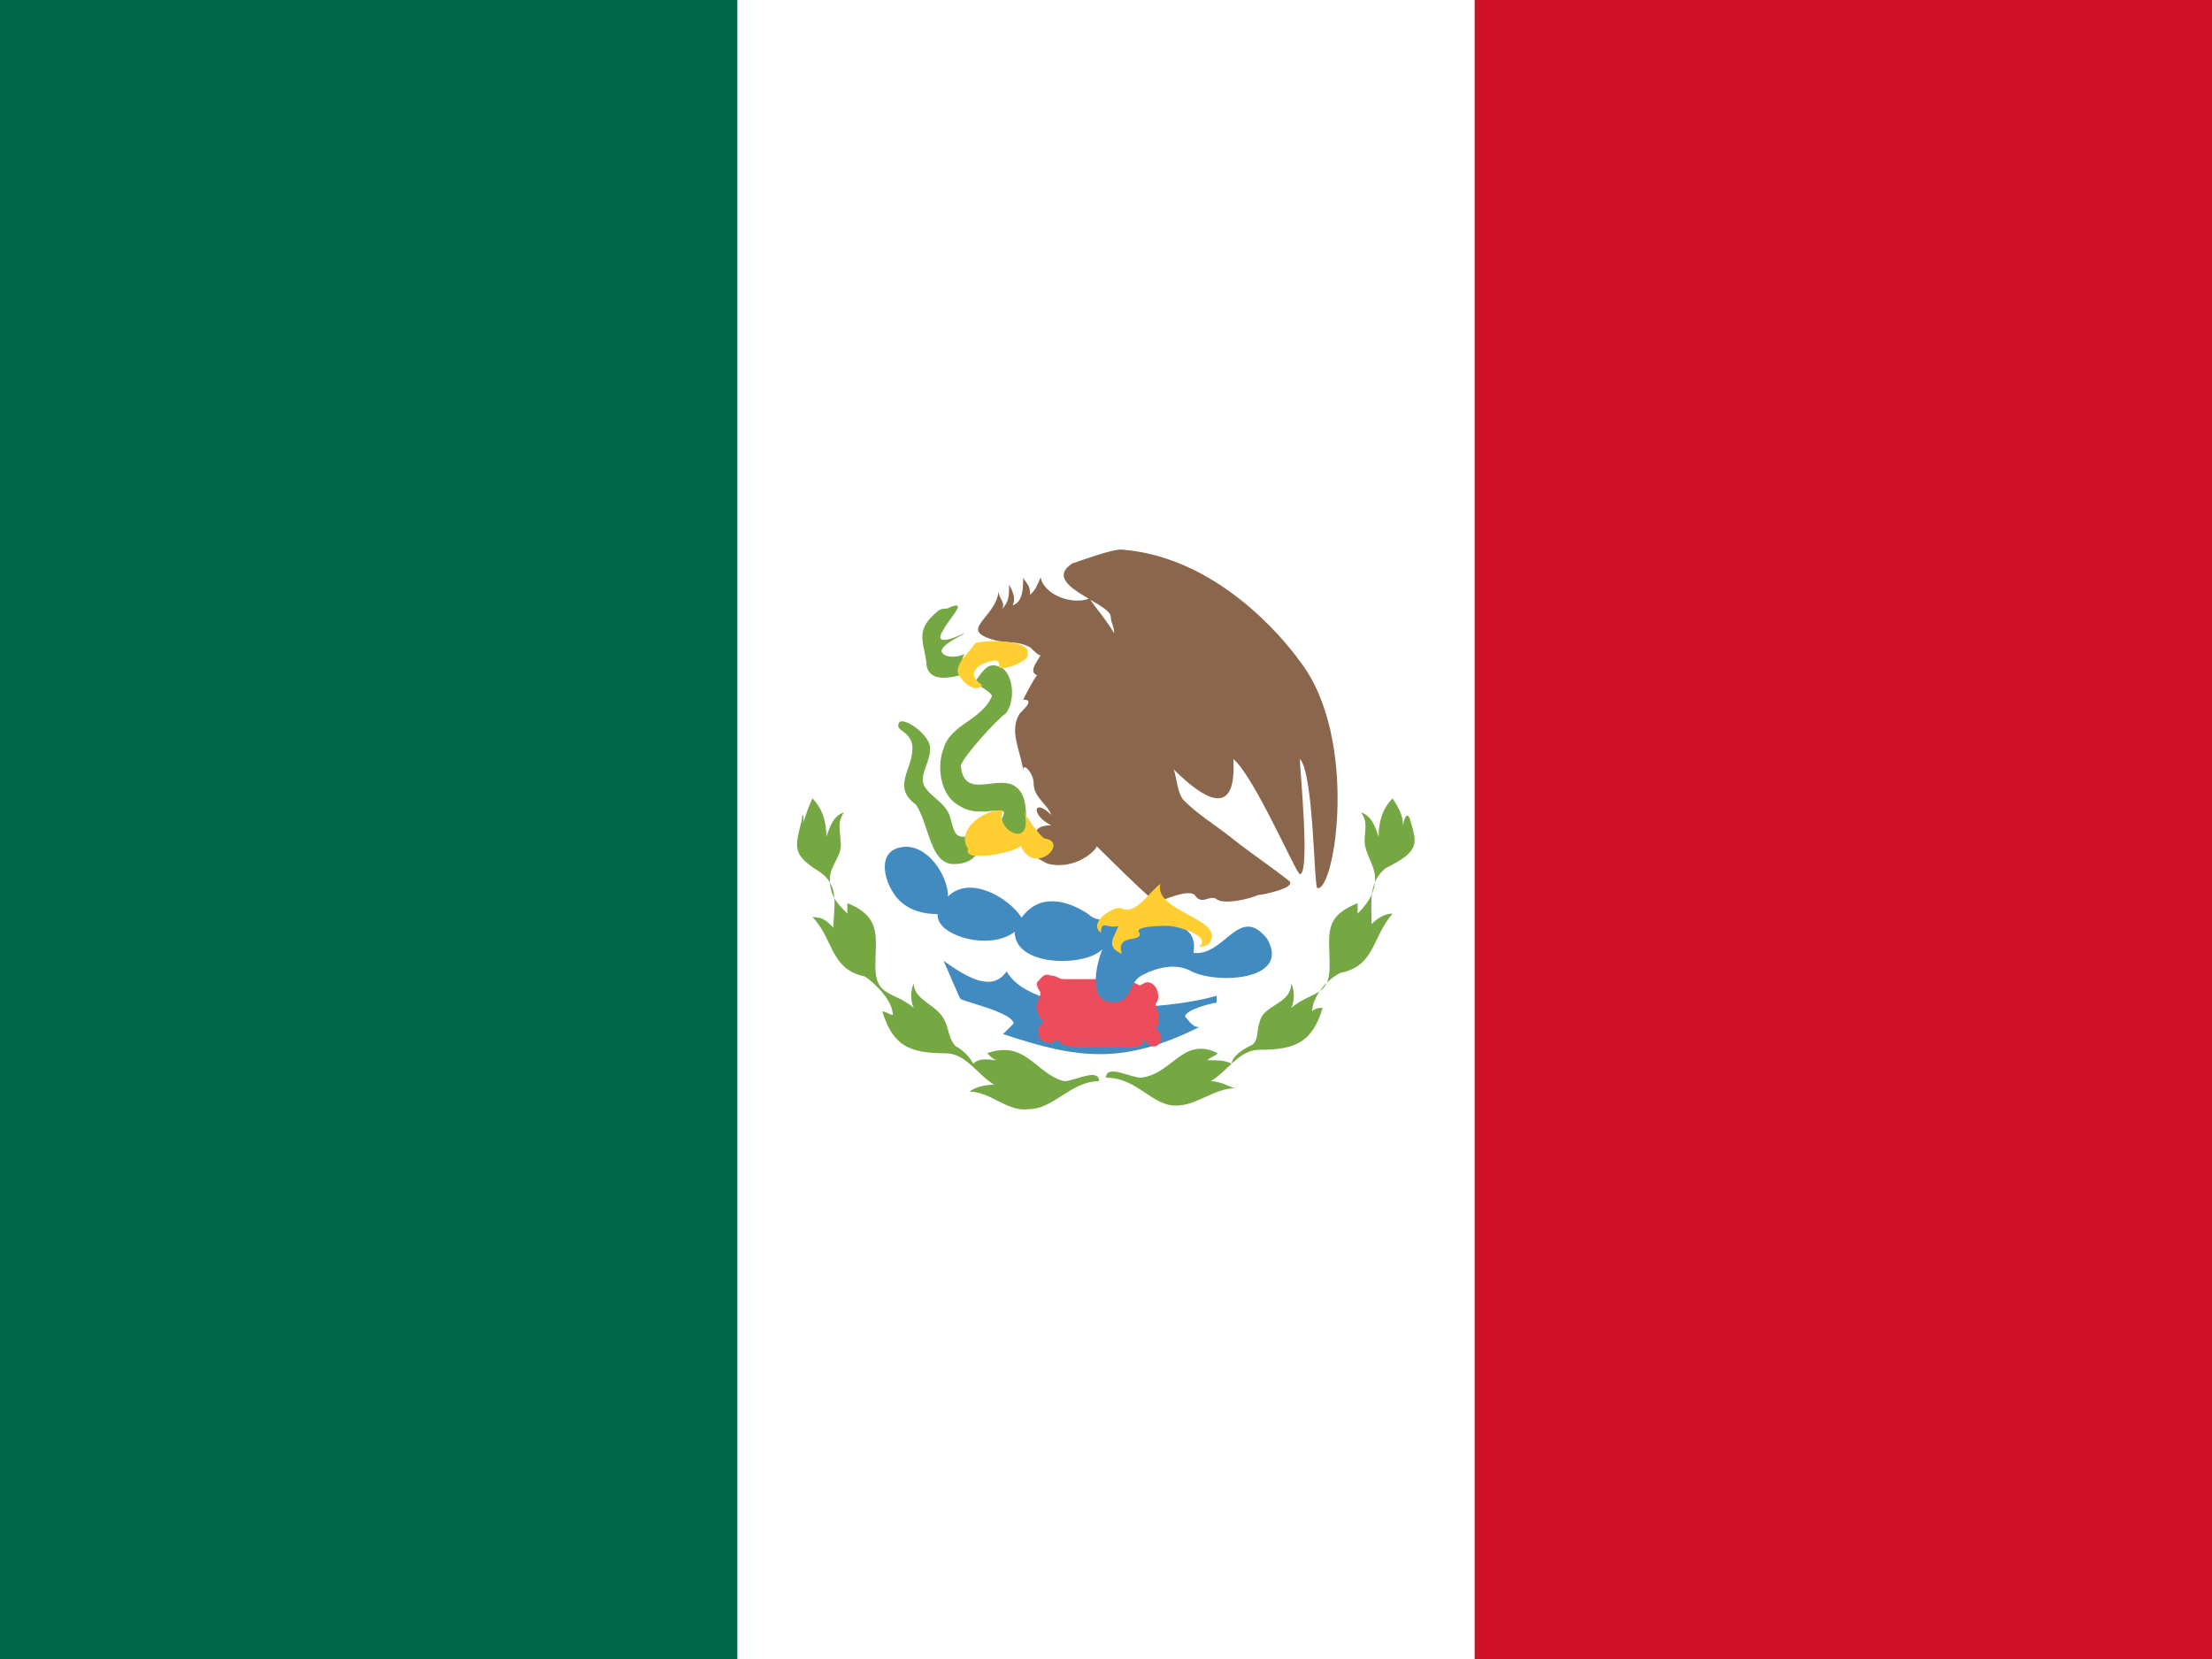 <svg xmlns="http://www.w3.org/2000/svg" width="640" height="480"><g fill="none"><path fill="#CE1126" d="M0 0h640v480H0"/><path fill="#FFF" d="M0 0h426.667v480H0"/><path fill="#006847" d="M0 0h213.333v480H0"/><path fill="#75A843" d="M407.967 237.07c-1.011-3.03-2.022 1.01-2.022 2.02 0-3.03-1.011-5.05-3.033-8.08-3.033 3.03-4.044 7.07-4.044 11.11-1.011-3.03-2.022-6.06-5.056-7.07 2.022 3.03 1.011 5.05 1.011 8.08 0 4.04 3.033 7.07 3.033 11.11 0 4.04-2.022 7.07-5.056 10.1v-3.03c-10.111 4.04-8.089 9.09-8.089 18.18s-5.056 7.07-11.122 12.12c1.011-2.02 1.011-5.05 0-7.07 0 6.06-8.089 6.06-9.1 11.11-1.011 2.02 0 6.06-3.033 7.07-2.022 1.01-5.056 3.03-5.056 5.05-2.022-1.01-4.044-1.01-7.078-1.01 1.011-1.01 2.022-1.01 3.033-2.02-10.111-5.05-13.144 6.06-22.244 7.07-3.033 0-10.111-4.04-10.111 0 9.1 0 13.144 8.08 20.222 8.08 6.067 0 11.122-5.05 17.189-5.05-1.011 0-4.044-2.02-7.078-2.02 5.056-3.03 8.089-9.09 14.156-9.09 10.111 0 15.167-2.02 18.2-12.12-1.011 0-2.022 0-3.033 1.01 0-4.04 4.044-9.09 8.089-11.11 10.111-2.02 9.1-10.1 15.167-17.17-2.022 0-4.044 1.01-6.067 3.03 0-6.06-1.011-12.12 4.044-16.16 10.111-5.05 9.1-7.07 7.078-14.14m-175.933 0C230.011 245.15 229 247.17 237.089 252.22c6.067 4.04 4.044 10.1 4.044 16.16-2.022-2.02-3.033-3.03-6.067-3.03 6.067 6.06 5.056 15.15 15.167 17.17 3.033 2.02 8.089 7.07 8.089 11.11-1.011 0-2.022-1.01-3.033-1.01 3.033 10.1 8.089 12.12 18.2 12.12 6.067 0 9.1 6.06 14.156 9.09-3.033 0-6.067 1.01-7.078 2.02 6.067 0 11.122 6.06 17.189 5.05 7.078 0 12.133-8.08 20.222-8.08 0-4.04-7.078 0-10.111 0-8.089-2.02-11.122-12.12-22.244-8.08 1.011 1.01 2.022 2.02 3.033 2.02-2.022 0-5.056-1.01-7.078 1.01-1.011-2.02-3.033-4.04-5.056-5.05C274.5 300.7 274.5 297.67 273.489 295.65c-2.022-5.05-9.1-6.06-9.1-11.11-1.011 2.02-1.011 5.05 0 7.07-6.067-5.05-11.122-3.03-11.122-12.12 0-8.08 2.022-14.14-8.089-18.18v3.03c-3.033-3.03-5.056-5.05-5.056-10.1 0-4.04 4.044-7.07 3.033-11.11 0-3.03-1.011-5.05 1.011-8.08-3.033 1.01-4.044 4.04-5.056 7.07 0-4.04-1.011-8.08-4.044-11.11-1.011 2.02-2.022 5.05-3.033 8.08 1.011-2.02 0-5.05 0-2.02"/><path fill="#428BC1" d="M346.936 297.178c-2.026 0-3.038-2.019-4.051-3.028 0-2.019 8.103-4.037 9.115-4.037v-2.019c-13.167 4.037-52.667 7.065-60.769-7.065C287.179 287.084 280.09 283.047 273 278c1.013 2.019 5.064 12.112 5.064 11.103 2.026 1.009 15.192 4.037 15.192 7.065-1.013 1.009-2.026 2.019-3.038 3.028 21.269 7.065 34.436 9.084 56.718-2.019"/><path fill="#ED4C5C" d="M334.302 297.697c1.009-1.028 1.009-2.056 1.009-4.111l-1.009-3.083c2.018-2.056 0-7.194-3.027-6.167-2.018 1.028-1.009 1.028-3.027 0-1.009 0-1.009-1.028-2.018-1.028h-18.16c-2.018 0-2.018-1.028-4.036-1.028-2.018-1.028-3.027 1.028-4.036 2.056 0 2.056 1.009 2.056 1.009 3.083 0 1.028-1.009 2.056-1.009 4.111 0 2.056 1.009 3.083 2.018 4.111-4.036 3.083 0 8.222 4.036 5.139 1.009 2.056 4.036 2.056 7.062 2.056h11.098c2.018 0 6.053 1.028 7.062-2.056 3.027 5.139 7.062-1.028 3.027-3.083"/><path fill="#428BC1" d="M366.622 271.623c-8.117-10.209-12.175 5.105-21.307 4.084 2.029-12.251-16.234-8.168-21.307-5.105 1.015-1.021 2.029-3.063 3.044-5.105-4.058 0-9.131 2.042-12.175-1.021-6.088-4.084-14.204-6.126-19.277 1.021-4.058-6.126-15.219-12.251-21.307-6.126 0-6.126-6.088-15.314-13.19-14.293-8.117 1.021-5.073 11.23-1.015 15.314 3.044 3.063 7.102 4.084 11.161 4.084 0 2.042 1.015 3.063 2.029 4.084 5.073 4.084 15.219 5.105 20.292 1.021 0 10.209 20.292 10.209 25.365 5.105C316.907 279.791 314.878 290 321.98 290c6.088 0 4.058-6.126 9.131-8.168 4.058-2.042 9.131-3.063 13.19-1.021 7.102 4.084 29.423 3.063 22.321-9.189"/><g fill="#75A843"><path d="M283 245.95c-1-2.025-3-4.05-3-4.05-4 1.012-4-2.025-5-5.062-1-5.062-8-7.088-8-11.137 0-4.05 4-8.1 1-12.15-3-4.05-8-6.075-8-4.05-1 2.025 4 2.025 4 7.088 0 6.075-6 11.137 1 16.2 4 6.075 4 17.212 11 17.212 3 0 6-1.012 7-4.05"/><path d="M298 240.887c-2-4.05 0-10.125-4-13.162-5-4.05-15 4.05-16-6.075 0-2.025 11-14.175 13-15.188 3-4.05 2-11.137-1-13.162-4-2.025-5 0-8 4.05 1 1.012 5 3.038 5 4.05-3 7.088-12 8.1-14 15.188-2 5.062-1 13.162 4 16.2 3 2.025 5 2.025 8 2.025 9-1.012 4 1.012 5 3.038 0 2.025 3 9.113 8 3.038m-30-49.612c0 6.075 6 5.062 10 4.05 0-2.025 0-4.05 1-6.075-2 1.012-5 1.012-6 0-3-2.025 7-6.075 6-6.075 0 0-10 5.062-6-1.012 1-2.025 3-4.05 4-6.075 1-2.025-3 0-3 0-1 0-2 0-3 1.012-6 5.062-4 8.1-3 14.175"/></g><path fill="#89664C" d="M376.088 191.317C371.021 184.248 351.766 161.02 324.402 159c-3.04 0-11.148 3.03-14.188 4.04-9.121 6.059 10.135 11.109 11.148 15.149 0 2.02 1.013 3.03 1.013 5.05-3.04-5.05-6.081-8.079-7.094-10.099-5.067 2.02-13.175-1.01-14.188-6.059-1.013 2.02-1.013 3.03-3.04 5.05 0-3.03-1.013-3.03-2.027-5.05 0 3.03 0 7.069-3.04 8.079 1.013-2.02 0-4.04-1.013-6.059 0 3.03 0 5.05-2.027 7.069 1.013-2.02-1.013-3.03-1.013-5.05-1.013 8.079-12.161 11.109-1.013 14.139 4.054 1.01 6.081 0 10.135 2.02 1.013 1.01 3.04 3.03 3.04 2.02 0 1.01-4.054 5.05-1.013 6.059-1.013 1.01-4.054 7.069-4.054 7.069 3.04 0 1.013 2.02-1.013 4.04-3.04 5.05 0 10.099 1.013 16.158 0-2.02 3.04 1.01 3.04 4.04 0 4.04 4.054 6.059 5.067 9.089-5.067-5.05-6.081 0 0 3.03-5.067 0-6.081 3.03-1.013 5.05-12.161 0-2.027 5.05 0 6.059 8.108 2.02 14.188-4.04 14.188-5.05 0 0 16.215 16.158 17.229 16.158 1.013 0 9.121-4.04 11.148-2.02 2.027 3.03 4.054 0 6.081 1.01 2.027 2.02 10.135 0 12.161-1.01 1.013 0 11.148-2.02 9.121-4.04-5.067-4.04-11.148-8.079-16.215-12.119-5.067-4.04-10.135-7.069-14.188-11.109-2.027-2.02-2.027-6.059-3.04-9.089 9.121 9.089 18.242 14.139 17.229-3.03 6.081 5.05 18.242 33.327 19.256 33.327 3.04 0 0-30.297 0-33.327 4.054 4.04 4.054 37.366 5.067 37.366 5.067 1.01 12.161-43.426-5.067-65.644"/><path fill="#FFCE31" d="M302.367 242.63c-1.011 0-6.067-7.07-6.067-8.08 3.033 12.12-9.1 5.05-6.067 0-4.044-1.01-14.156 5.05-10.111 11.11-2.022 4.04 14.156 1.01 15.167-1.01 4.044 9.09 14.156-1.01 7.078-2.02m47.522 30.3c5.056-7.07-16.178-9.09-14.156-17.17-3.033 2.02-7.078 9.09-11.122 7.07-2.022-1.01-10.111 4.04-6.067 7.07 0-4.04 2.022-1.01 5.056-2.02-1.011 3.03-4.044 6.06 1.011 8.08-2.022-6.06 6.067-3.03 5.056-6.06-2.022-2.02 7.078-2.02 8.089-2.02 3.033 0 13.144 3.03 9.1 6.06 0 0 2.022 0 3.033-1.01m-67.744-86.86c-1.011 2.02-5.056 5.05-5.056 8.08 0 2.02 5.056 7.07 7.078 4.04-6.067-4.04 1.011-7.07 4.044-7.07 1.011 0 1.011 2.02 1.011 2.02 1.011 1.01 9.1-2.02 8.089-4.04 1.011-4.04-12.133-4.04-15.167-3.03"/></g></svg>
